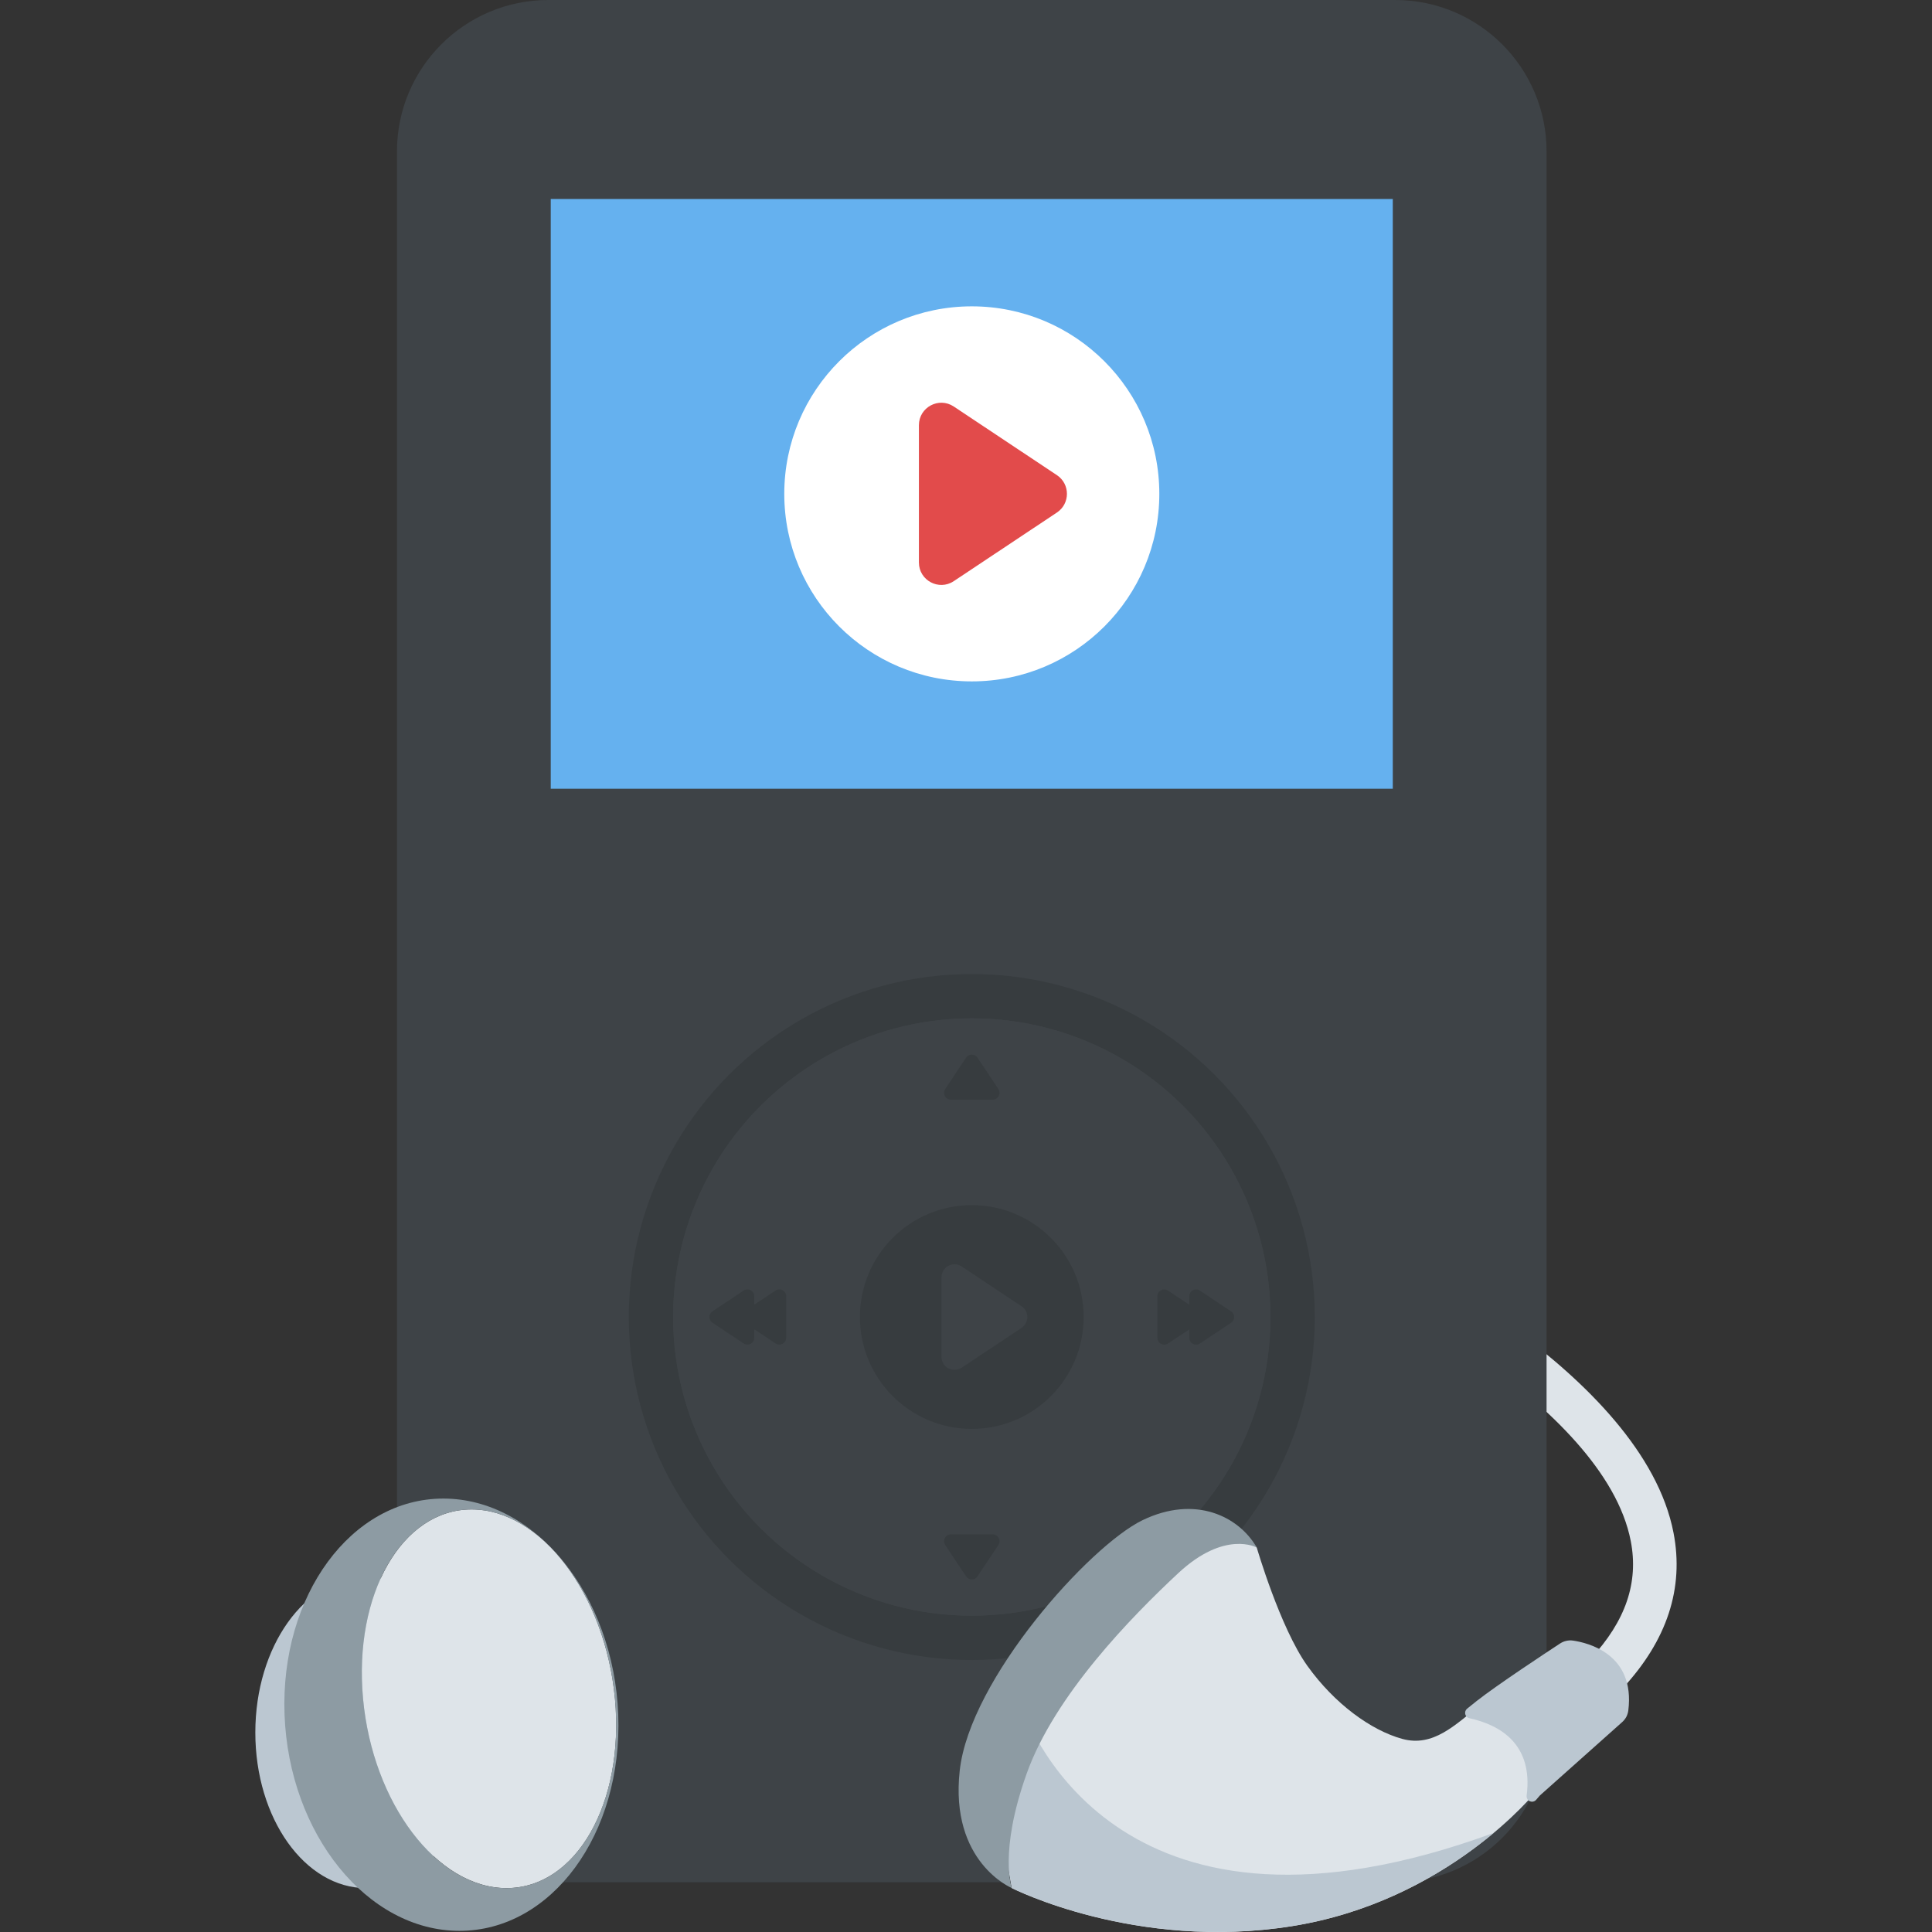 <?xml version="1.0" encoding="utf-8"?>
<!-- Generator: Adobe Illustrator 21.1.0, SVG Export Plug-In . SVG Version: 6.00 Build 0)  -->
<svg version="1.1" id="Layer_1" xmlns="http://www.w3.org/2000/svg" xmlns:xlink="http://www.w3.org/1999/xlink" x="0px" y="0px"
	 viewBox="0 0 32 32" style="enable-background:new 0 0 32 32;" xml:space="preserve">
<rect x="0" y="0" width="32" height="32" fill="#333333" stroke="none"/>
<style type="text/css">
	.st0{fill:#45CBEA;}
	.st1{fill:#FFD93B;}
	.st2{fill:#F4C534;}
	.st3{fill:#3E4347;}
	.st4{opacity:0.2;}
	.st5{fill:#DE9C25;}
	.st6{fill:#FFFFFF;}
	.st7{fill:#E24B4B;}
	.st8{fill:#8CC63E;}
	.st9{fill:#D03F3F;}
	.st10{fill:#846144;}
	.st11{fill:#5A5F63;}
	.st12{fill:#777B7E;}
	.st13{fill:#FFDC97;}
	.st14{fill:#FFE9AB;}
	.st15{fill:#93979A;}
	.st16{fill:#FFD68D;}
	.st17{fill:#728389;}
	.st18{fill:#DAE5EF;}
	.st19{fill:#65B1EF;}
	.st20{fill:#F2F7F9;}
	.st21{fill:#8D9BA3;}
	.st22{opacity:0.2;fill:#F2F7F9;}
	.st23{fill:#E9EFF4;}
	.st24{fill:#FC97B2;}
	.st25{fill:#E84D88;}
	.st26{fill:#A5856D;}
	.st27{fill:#E9B02C;}
	.st28{fill:#7FB239;}
	.st29{fill:#CBD6E0;}
	.st30{fill:#ACB9C1;}
	.st31{fill:#8F6D52;}
	.st32{opacity:0.2;fill:#FFFFFF;}
	.st33{fill:#9A795F;}
	.st34{fill:#BBC7D1;}
	.st35{fill:#E18823;}
	.st36{fill:#F29A2E;}
	.st37{fill:#89664C;}
	.st38{fill:#D3D9DD;}
	.st39{fill:#DEE4E9;}
	.st40{fill:#AD2727;}
	.st41{fill:#719D34;}
	.st42{fill:#353A3D;}
	.st43{opacity:0.25;}
	.st44{opacity:0.2;fill:#3E4347;}
	.st45{fill:#373C3F;}
	.st46{opacity:0.1;}
	.st47{opacity:0.06;}
	.st48{fill:#7A5B44;}
	.st49{fill:#6B503B;}
	.st50{fill:#31373A;}
	.st51{fill:#59A5E0;}
	.st52{fill:#363B3F;}
	.st53{fill:#BF3333;}
	.st54{opacity:0.3;}
	.st55{fill:#4E99D2;}
	.st56{opacity:0.15;}
	.st57{opacity:0.1;fill:#3E4347;}
	.st58{fill:#64892F;}
	.st59{opacity:0.08;fill:#FFFFFF;}
	.st60{opacity:0.1;fill:#FFFFFF;}
</style>
<g>
	<g>
		<g>
			<path class="st39" d="M26.875,27.964l-0.529-0.491c0.58-0.624,0.797-1.261,0.665-1.946c-0.442-2.295-4.57-4.276-4.612-4.296
				l0.309-0.652c0.184,0.087,4.5,2.157,5.011,4.81C27.896,26.304,27.612,27.17,26.875,27.964z"/>
		</g>
	</g>
	<g>
		<g>
			<g>
				<g>
					<path class="st3" d="M25.616,2.508v26.16c0,1.385-1.123,2.508-2.508,2.508H9.083c-1.385,0-2.508-1.123-2.508-2.508V2.508
						C6.575,1.123,7.698,0,9.083,0h14.025C24.493,0,25.616,1.123,25.616,2.508z"/>
				</g>
			</g>
			<g>
				<g>
					<circle class="st45" cx="16.096" cy="21.814" r="5.681"/>
				</g>
			</g>
			<g>
				<g>
					<circle class="st3" cx="16.096" cy="21.814" r="4.947"/>
				</g>
			</g>
			<g>
				<g>
					<circle class="st3" cx="16.096" cy="21.814" r="4.947"/>
				</g>
			</g>
			<g>
				<g>
					<circle class="st45" cx="16.096" cy="21.814" r="1.853"/>
				</g>
			</g>
			<g>
				<g>
					<g>
						<rect x="9.122" y="3.296" class="st19" width="13.947" height="9.768"/>
					</g>
				</g>
			</g>
			<g>
				<g>
					<g>
						<circle class="st6" cx="16.096" cy="8.18" r="3.106"/>
					</g>
				</g>
				<g>
					<g>
						<path class="st7" d="M17.506,8.489l-1.709,1.137c-0.247,0.164-0.577-0.013-0.577-0.31V7.043c0-0.297,0.33-0.474,0.577-0.31
							l1.709,1.137C17.727,8.017,17.727,8.342,17.506,8.489z"/>
					</g>
				</g>
			</g>
			<g>
				<g>
					<path class="st3" d="M16.92,21.994l-0.991,0.659c-0.143,0.095-0.335-0.007-0.335-0.179v-1.318c0-0.172,0.192-0.275,0.335-0.179
						l0.991,0.659C17.048,21.72,17.048,21.908,16.92,21.994z"/>
				</g>
			</g>
			<g>
				<g>
					<g>
						<path class="st45" d="M20.392,21.908l-0.518,0.345c-0.075,0.05-0.175-0.004-0.175-0.094v-0.141l-0.353,0.235
							c-0.075,0.05-0.175-0.004-0.175-0.094V21.47c0-0.09,0.1-0.144,0.175-0.094l0.353,0.235V21.47c0-0.09,0.1-0.144,0.175-0.094
							l0.518,0.345C20.459,21.765,20.459,21.864,20.392,21.908z"/>
					</g>
				</g>
				<g>
					<g>
						<path class="st45" d="M11.8,21.72l0.518-0.345c0.075-0.05,0.175,0.004,0.175,0.094v0.141l0.353-0.235
							c0.075-0.05,0.175,0.004,0.175,0.094l0,0.689c0,0.09-0.1,0.144-0.175,0.094l-0.353-0.235v0.141c0,0.09-0.1,0.144-0.175,0.094
							L11.8,21.908C11.733,21.864,11.733,21.765,11.8,21.72z"/>
					</g>
				</g>
			</g>
			<g>
				<g>
					<path class="st45" d="M16.19,17.518l0.346,0.52c0.05,0.075-0.004,0.176-0.094,0.176H15.75c-0.09,0-0.144-0.1-0.094-0.176
						l0.346-0.52C16.046,17.451,16.145,17.451,16.19,17.518z"/>
				</g>
			</g>
			<g>
				<g>
					<path class="st45" d="M16.002,26.11l-0.346-0.52c-0.05-0.075,0.004-0.176,0.094-0.176h0.692c0.09,0,0.144,0.1,0.094,0.176
						l-0.346,0.52C16.145,26.177,16.046,26.177,16.002,26.11z"/>
				</g>
			</g>
		</g>
	</g>
	<g>
		<g>
			<g>
				<g>
					<g>
						<ellipse class="st34" cx="6.064" cy="28.696" rx="1.835" ry="2.577"/>
					</g>
				</g>
				<g>
					<g>
						<path class="st39" d="M10.186,28.137c0.16,1.732-0.644,3.136-1.796,3.136s-2.216-1.404-2.376-3.136
							c-0.16-1.732,0.644-3.136,1.796-3.136S10.025,26.405,10.186,28.137z"/>
					</g>
				</g>
				<g>
					<g>
						<path class="st21" d="M10.24,28.401c-0.074-1.977-1.371-3.58-2.897-3.58s-2.703,1.603-2.63,3.58
							c0.074,1.977,1.371,3.58,2.897,3.58C9.137,31.981,10.314,30.378,10.24,28.401z M8.389,31.273
							c-1.152,0-2.216-1.404-2.376-3.136c-0.16-1.732,0.644-3.136,1.796-3.136s2.216,1.404,2.376,3.136
							C10.345,29.869,9.541,31.273,8.389,31.273z"/>
					</g>
				</g>
			</g>
			<g>
				<g>
					<path class="st39" d="M26.881,28.32c-0.006,0.052-0.032,0.099-0.071,0.133l-1.371,1.223c0,0-1.455,1.816-4.044,2.228
						c-2.588,0.412-4.636-0.631-4.636-0.631l-0.438-2.498l2.975-3.026c0,0,0.953-0.683,1.52-0.116c0,0,0.386,1.326,0.837,1.957
						c0.451,0.631,1.056,1.069,1.571,1.211c0.515,0.142,0.876-0.232,1.288-0.554c0.35-0.274,1.147-0.799,1.378-0.95
						c0.044-0.029,0.096-0.04,0.148-0.033C26.286,27.298,26.985,27.471,26.881,28.32z"/>
				</g>
				<g>
					<path class="st34" d="M24.74,30.359c-6.12,2.244-7.667-1.638-7.846-2.167l-0.572,0.582l0.438,2.498
						c0,0,2.048,1.043,4.636,0.631C22.932,31.659,24.07,30.92,24.74,30.359z"/>
				</g>
				<g>
					<g>
						<g>
							<path class="st34" d="M26.97,28.331c-0.005,0.037-0.016,0.072-0.032,0.104c-0.017,0.032-0.04,0.061-0.067,0.086l-1.366,1.218
								c-0.009,0.011-0.03,0.036-0.063,0.073c-0.018,0.02-0.042,0.03-0.067,0.03c-0.013,0-0.025-0.003-0.037-0.008
								c-0.036-0.016-0.057-0.055-0.052-0.094c0.112-0.862-0.454-1.173-0.948-1.281c-0.034-0.007-0.061-0.034-0.069-0.067
								c-0.008-0.034,0.004-0.069,0.031-0.091l0.01-0.008c0.049-0.039,0.098-0.079,0.147-0.118c0.351-0.275,1.149-0.8,1.385-0.955
								c0.062-0.04,0.137-0.057,0.21-0.047C26.296,27.208,27.086,27.393,26.97,28.331z"/>
						</g>
					</g>
				</g>
			</g>
			<g>
				<g>
					<path class="st21" d="M20.816,25.632c0,0-0.528-0.296-1.301,0.425c-0.773,0.721-2.048,2.022-2.511,3.322
						c-0.464,1.301-0.245,1.893-0.245,1.893s-1.03-0.425-0.863-1.945c0.167-1.52,2.151-3.722,3.026-4.147
						C19.799,24.756,20.52,25.117,20.816,25.632z"/>
				</g>
			</g>
		</g>
	</g>
</g>
</svg>
